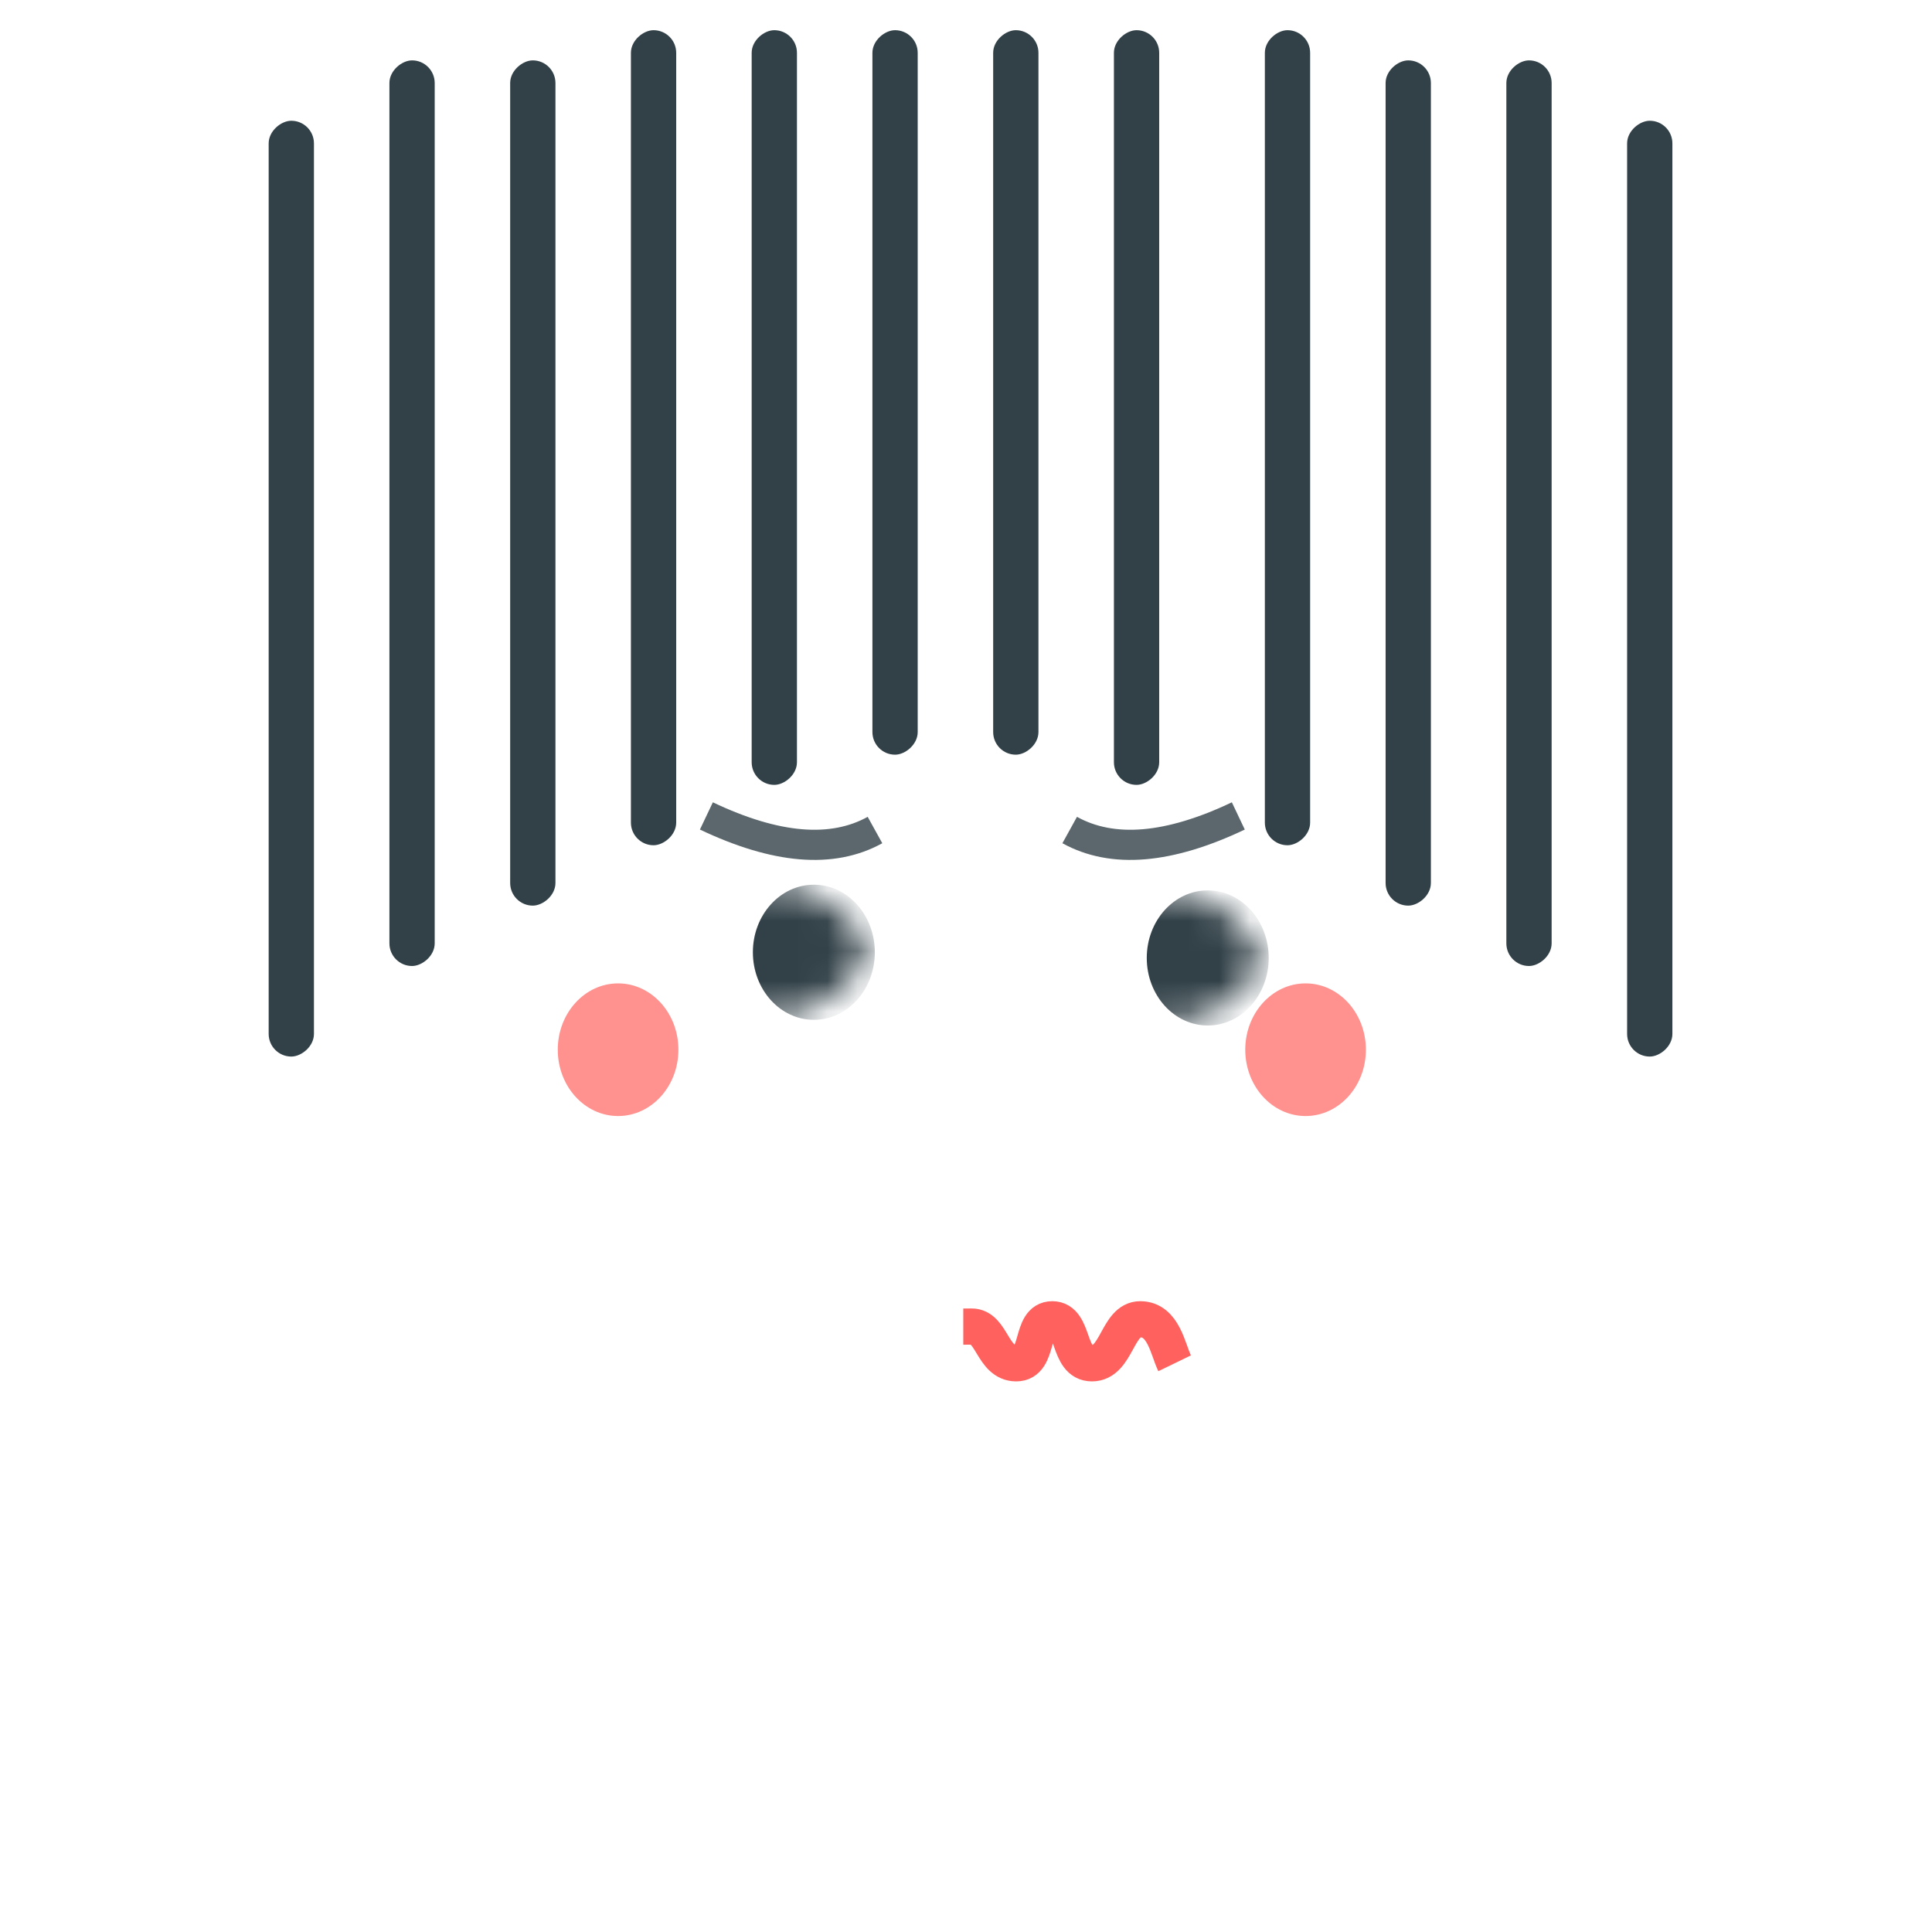 <svg xmlns="http://www.w3.org/2000/svg" xmlns:xlink="http://www.w3.org/1999/xlink" width="64" height="64" viewBox="0 0 64 64">
    <defs>
        <filter id="nauxzjsape" width="100%" height="100%" x="0%" y="0%" filterUnits="objectBoundingBox">
            <feGaussianBlur in="SourceGraphic"/>
        </filter>
        <filter id="aywl36vzrf" width="100%" height="100%" x="0%" y="0%" filterUnits="objectBoundingBox">
            <feGaussianBlur in="SourceGraphic"/>
        </filter>
        <filter id="set6p4e1jg">
            <feColorMatrix in="SourceGraphic" values="0 0 0 0 0.48 0 0 0 0 0.511 0 0 0 0 0.525 0 0 0 1 0"/>
        </filter>
        <path id="5j1gmm2nha" d="M29.57 32.906c1.874.098 3.258-1.538 3.286-2.07.028-.533-1.18-2.302-3.05-2.4-1.86-.097-3.26 1.535-3.288 2.069-.028.53 1.203 2.304 3.053 2.4z"/>
        <path id="gdexkzs2tc" d="M16.64 32.72c1.875 0 3.172-1.706 3.172-2.238 0-.534-1.3-2.238-3.173-2.238-1.86 0-3.174 1.704-3.174 2.238 0 .532 1.323 2.239 3.174 2.239z"/>
    </defs>
    <g fill="none" fill-rule="evenodd">
        <g>
            <g>
                <g transform="translate(-419 -1203) translate(419 1203) translate(8.9 1)">
                    <path stroke="#FF625E" stroke-width="1.199" d="M23.01 42.946c.138 0 .23-.001.273-.002.684-.007.684 1.217 1.481 1.217s.435-1.458 1.194-1.458c.759 0 .483 1.458 1.315 1.458.831 0 .831-1.461 1.602-1.458.77.003.907.986 1.136 1.458"/>
                    <mask id="akhg38jbnb" fill="#fff">
                        <use xlink:href="#5j1gmm2nha"/>
                    </mask>
                    <use fill="#FFF" fill-rule="nonzero" xlink:href="#5j1gmm2nha"/>
                    <ellipse cx="31.108" cy="30.733" fill="#324148" mask="url(#akhg38jbnb)" rx="2.02" ry="2.238"/>
                    <mask id="tmtnlbwbod" fill="#fff">
                        <use xlink:href="#gdexkzs2tc"/>
                    </mask>
                    <use fill="#FFF" fill-rule="nonzero" transform="rotate(3 16.638 30.482)" xlink:href="#gdexkzs2tc"/>
                    <ellipse cx="18.06" cy="30.545" fill="#324148" mask="url(#tmtnlbwbod)" rx="2.02" ry="2.238"/>
                    <ellipse cx="11.575" cy="33.773" fill="#FF918E" filter="url(#nauxzjsape)" rx="1.998" ry="2.197"/>
                    <ellipse cx="34.349" cy="33.773" fill="#FF918E" filter="url(#aywl36vzrf)" rx="1.998" ry="2.197"/>
                    <path stroke="#324148" stroke-width=".999" d="M26.535 26.496c1.42.784 3.281.628 5.586-.467M20.085 26.496c-1.418.784-3.28.628-5.585-.467" opacity=".8"/>
                    <g filter="url(#set6p4e1jg)">
                        <g fill="#324148" transform="rotate(90 23.25 23.25)">
                            <rect width="28" height="1.5" x="1" y="8" rx=".75"/>
                            <rect width="25" height="1.5" y="17" rx=".75"/>
                            <rect width="24" height="1.5" y="25" rx=".75"/>
                            <rect width="27" height="1.5" y="33" rx=".75"/>
                            <rect width="30" height="1.5" x="1" y="41" rx=".75"/>
                            <rect width="31" height="1.5" x="3" rx=".75"/>
                            <rect width="27" height="1.5" y="12" rx=".75"/>
                            <rect width="24" height="1.5" y="21" rx=".75"/>
                            <rect width="25" height="1.5" y="29" rx=".75"/>
                            <rect width="28" height="1.5" x="1" y="37" rx=".75"/>
                            <rect width="31" height="1.5" x="3" y="45" rx=".75"/>
                            <rect width="30" height="1.5" x="1" y="4" rx=".75"/>
                        </g>
                    </g>
                </g>
            </g>
        </g>
    </g>
</svg>
